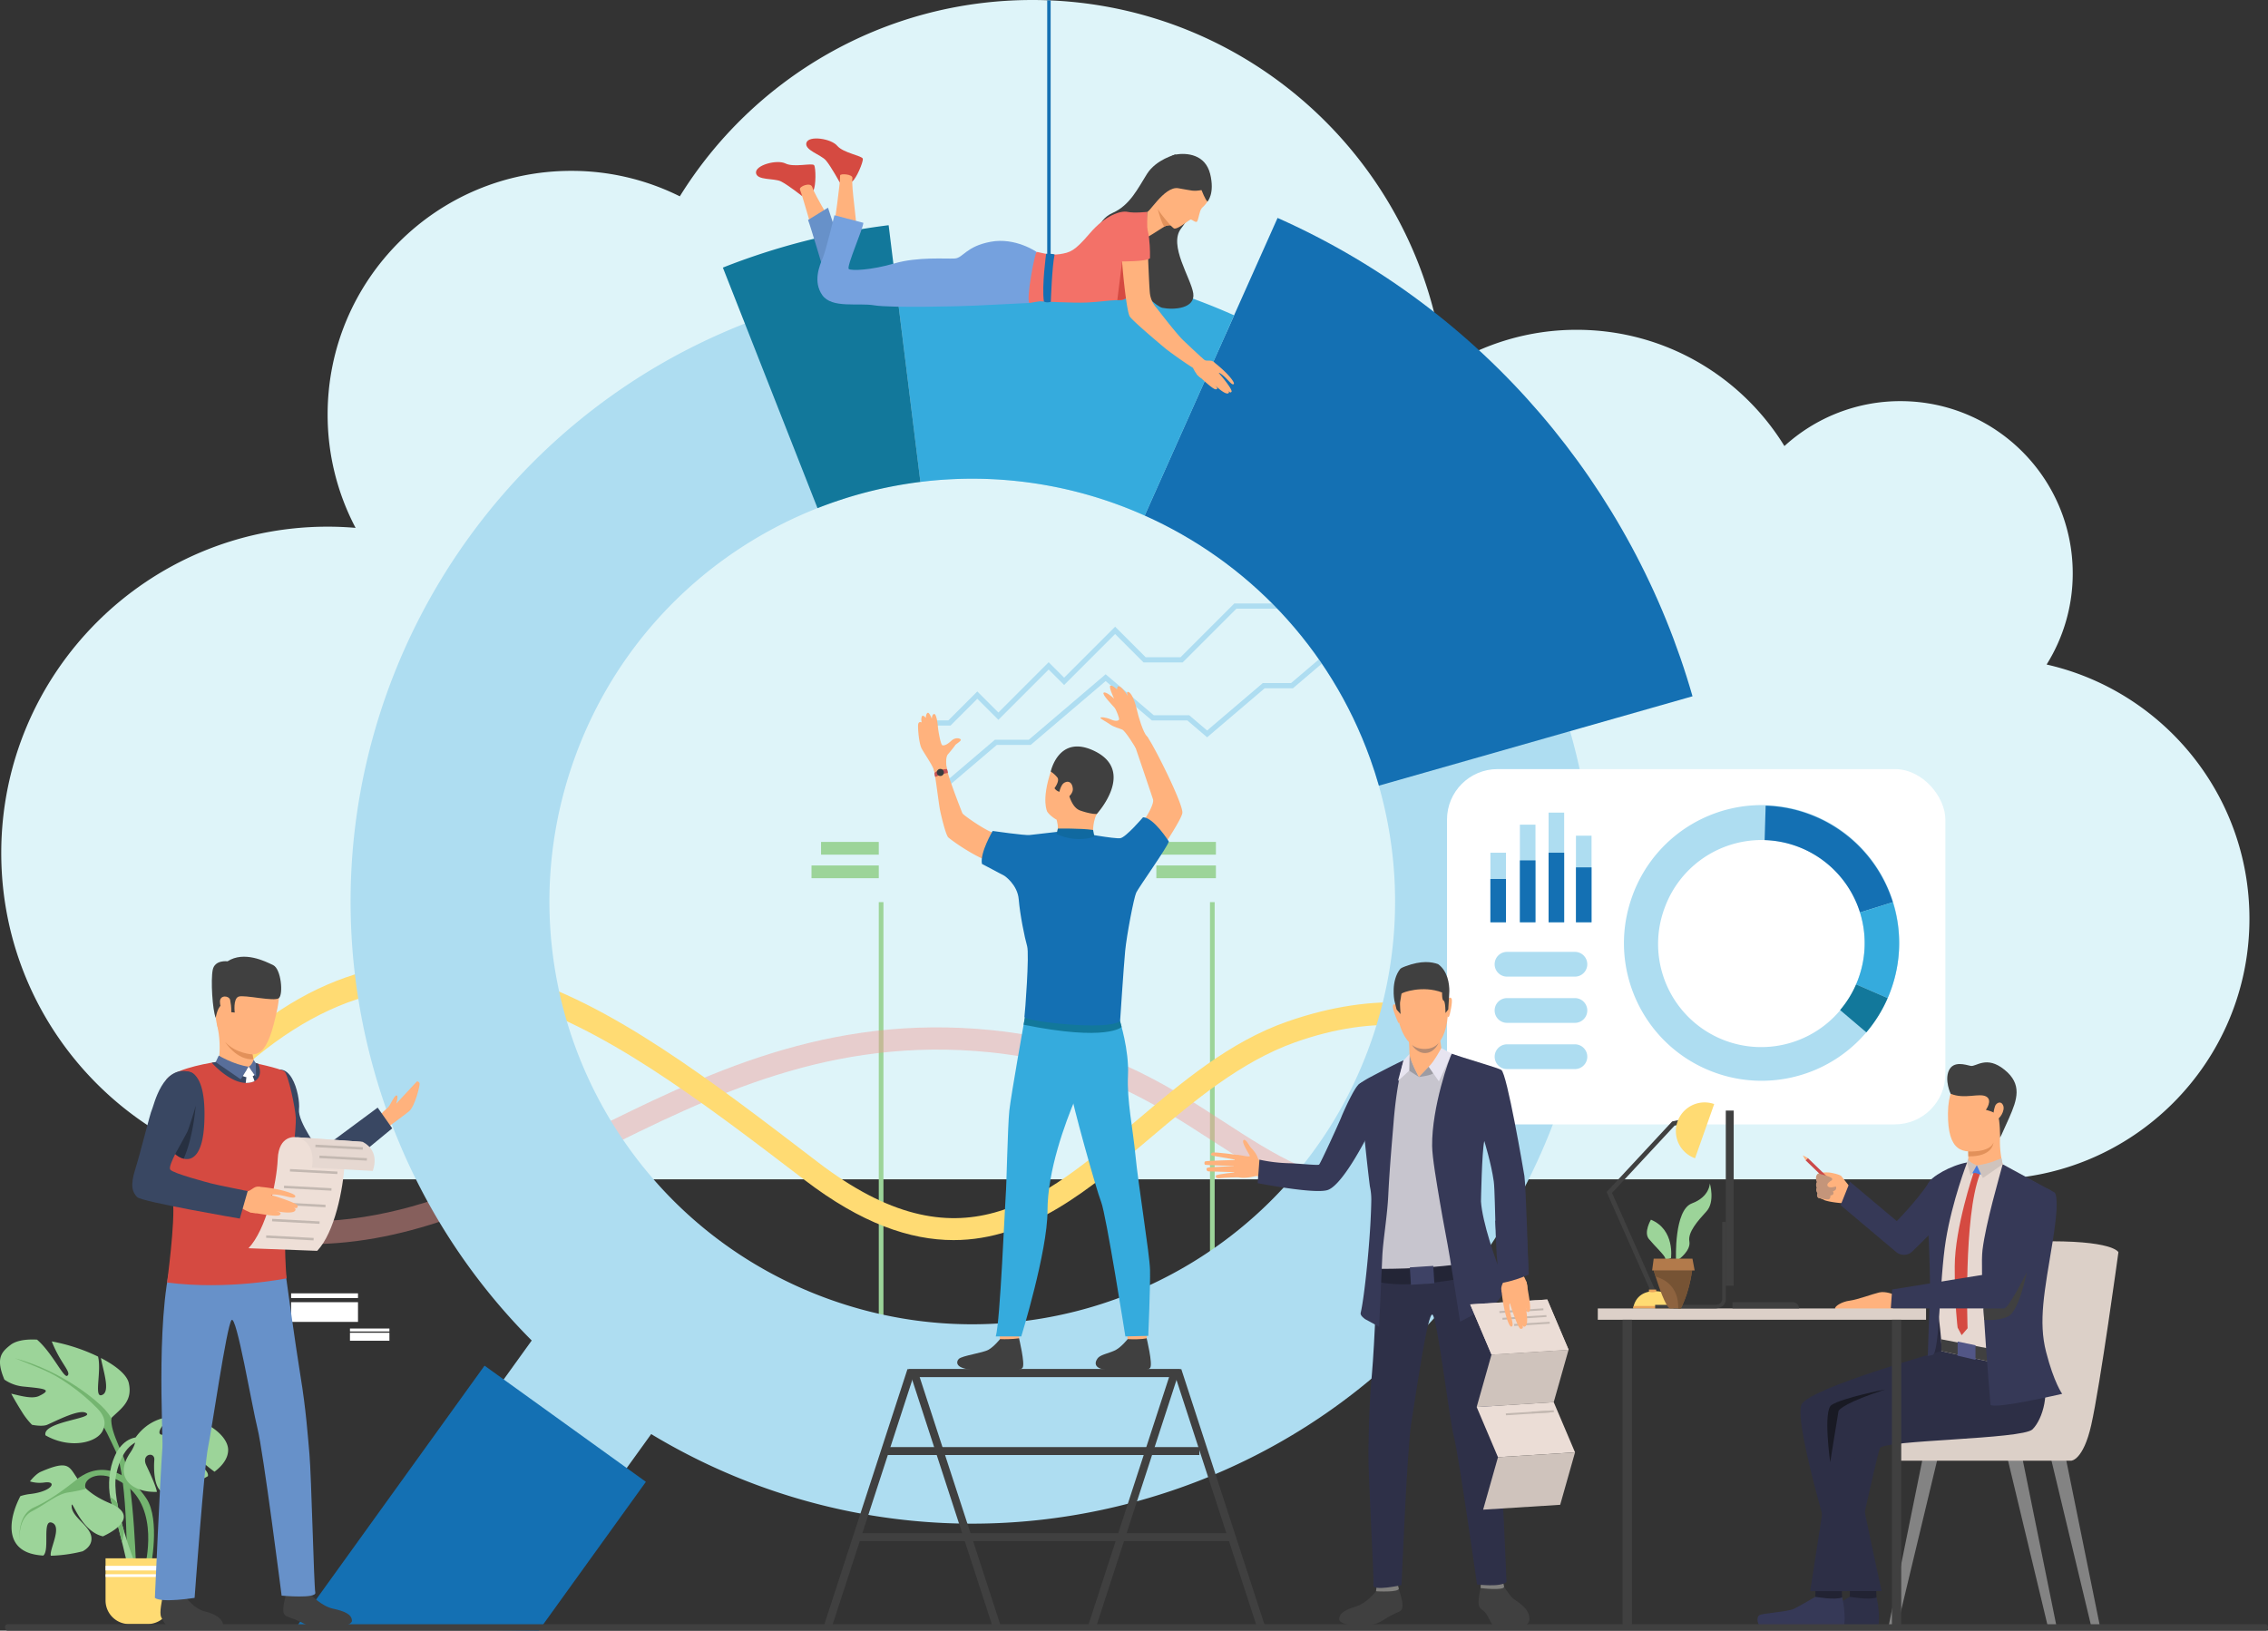<svg xmlns="http://www.w3.org/2000/svg" viewBox="0 0 3299.52 2372.53">
  <rect x="0" y="0" width="3299.52" height="2372.53" fill="#333333" stroke="none"/>
  <defs>
    <style>
      .cls-1 {
        fill: #def4f9;
      }

      .cls-2 {
        fill: #9cd499;
      }

      .cls-3 {
        fill: #b6b6b6;
      }

      .cls-4 {
        opacity: 0.43;
      }

      .cls-5 {
        fill: #f39892;
      }

      .cls-6 {
        fill: #ffdb73;
      }

      .cls-7 {
        fill: #aeddf1;
      }

      .cls-8 {
        fill: #1470b3;
      }

      .cls-9 {
        fill: #35abdd;
      }

      .cls-10 {
        fill: #12789b;
      }

      .cls-11 {
        fill: #d54a41;
      }

      .cls-12 {
        fill: #ffb27d;
      }

      .cls-13 {
        fill: #6791c9;
      }

      .cls-14 {
        fill: #404040;
      }

      .cls-15 {
        fill: #75a1de;
      }

      .cls-16 {
        fill: #f37168;
      }

      .cls-17 {
        fill: #e2915a;
      }

      .cls-18 {
        fill: #fff;
      }

      .cls-19 {
        fill: #1069a0;
      }

      .cls-20 {
        fill: #c75454;
      }

      .cls-21 {
        fill: #393d3f;
      }

      .cls-22 {
        fill: #74b570;
      }

      .cls-23 {
        fill: #394762;
      }

      .cls-24 {
        fill: #486b89;
      }

      .cls-25 {
        fill: #eedfd7;
      }

      .cls-26 {
        fill: #586e9a;
      }

      .cls-27 {
        fill: #e6d8d1;
      }

      .cls-28 {
        fill: #c3b8b1;
      }

      .cls-29 {
        fill: #273041;
      }

      .cls-30 {
        fill: #807f7d;
      }

      .cls-31 {
        fill: #2e3048;
      }

      .cls-32 {
        fill: #c7c5ce;
      }

      .cls-33 {
        fill: #232536;
      }

      .cls-34 {
        fill: #363957;
      }

      .cls-35 {
        fill: #b68b72;
      }

      .cls-36 {
        fill: #9d9ca3;
      }

      .cls-37 {
        fill: #e7e4f0;
      }

      .cls-38 {
        fill: #3e4265;
      }

      .cls-39 {
        fill: #ebddd6;
      }

      .cls-40 {
        fill: #cfc3bc;
      }

      .cls-41 {
        fill: #e9a55b;
      }

      .cls-42 {
        fill: #e8a35b;
      }

      .cls-43 {
        fill: #838383;
      }

      .cls-44 {
        fill: #dcd0c8;
      }

      .cls-45 {
        fill: #222333;
      }

      .cls-46 {
        fill: #292a3f;
      }

      .cls-47 {
        fill: #2d2f46;
      }

      .cls-48 {
        fill: #525686;
      }

      .cls-49 {
        fill: #cfc3bd;
      }

      .cls-50 {
        fill: #477ee1;
      }

      .cls-51 {
        fill: #cb4949;
      }

      .cls-52 {
        fill: #c4957a;
      }

      .cls-53 {
        fill: #191a24;
      }

      .cls-54 {
        fill: #8e633f;
      }

      .cls-55 {
        fill: #765334;
      }

      .cls-56 {
        fill: #b27a4b;
      }
    </style>
  </defs>
  <g id="Layer_2" data-name="Layer 2">
    <g id="Layer_3" data-name="Layer 3">
      <path class="cls-1" d="M2977.44,966.84a249.37,249.37,0,0,0,38-132.58c0-138.41-112.21-250.62-250.64-250.62A249.7,249.7,0,0,0,2596,649c-62.35-101.47-174.37-169.15-302.19-169.15a352.82,352.82,0,0,0-192.65,56.9C2068.17,234.88,1812.44,0,1501.81,0,1285.23,0,1095.34,114.2,989,285.66a352.83,352.83,0,0,0-157.93-37.07c-195.76,0-354.44,158.68-354.44,354.44a352.87,352.87,0,0,0,40.69,165c-13.41-1.14-27-1.75-40.69-1.75-262.22,0-474.8,212.57-474.8,474.79s212.58,474.8,474.8,474.8h2416.7c209.42,0,379.19-169.78,379.19-379.2C3272.53,1156.15,3146.39,1005.1,2977.44,966.84Z"/>
      <g>
        <g>
          <rect class="cls-2" x="1760.33" y="1312.55" width="6.78" height="711.02"/>
          <rect class="cls-2" x="1278.46" y="1312.55" width="6.78" height="711.02"/>
          <rect class="cls-2" x="2130.17" y="1224.93" width="115.42" height="18.53" transform="translate(4375.76 2468.4) rotate(180)"/>
          <rect class="cls-2" x="2081.87" y="1259.19" width="163.72" height="18.54" transform="translate(4327.46 2536.92) rotate(180)"/>
          <rect class="cls-2" x="1633.41" y="1224.93" width="135.51" height="18.53" transform="translate(3402.33 2468.4) rotate(180)"/>
          <rect class="cls-2" x="1682.27" y="1259.19" width="86.64" height="18.54" transform="translate(3451.19 2536.92) rotate(180)"/>
          <rect class="cls-2" x="1194.5" y="1224.93" width="83.97" height="18.53" transform="translate(2472.96 2468.4) rotate(180)"/>
          <rect class="cls-2" x="1180.6" y="1259.19" width="97.87" height="18.54" transform="translate(2459.06 2536.92) rotate(180)"/>
          <rect class="cls-2" x="674.29" y="1224.93" width="122.31" height="18.53" transform="translate(1470.88 2468.4) rotate(180)"/>
          <rect class="cls-2" x="698.73" y="1259.19" width="97.87" height="18.54" transform="translate(1495.32 2536.92) rotate(180)"/>
          <rect class="cls-3" x="1687.06" y="2065.7" width="76.67" height="24.71" transform="translate(3450.78 4156.1) rotate(180)"/>
          <rect class="cls-3" x="1201.8" y="2065.7" width="76.67" height="24.71" transform="translate(2480.26 4156.1) rotate(180)"/>
          <rect class="cls-3" x="719.93" y="2065.7" width="76.66" height="24.71" transform="translate(1516.53 4156.1) rotate(180)"/>
          <g class="cls-4">
            <path class="cls-5" d="M449.89,1810.17c150.3,0,281-65,417.16-132.7,168.15-83.62,342-170.08,573.69-146.41,147.93,15.12,240.79,75.37,322.71,128.52,74.18,48.13,144.3,90.45,239.29,94.06,153.49,5.85,206.74-59.62,207.64-63.62v-42h0c-.2.73-33.71,74.2-207.48,73.34-85.58-.44-148.74-41.41-221.87-88.86-85-55.14-181.32-117.65-337-133.56-241-24.62-419.09,64-591.35,149.62-180.26,89.63-352.27,173.7-569.77,100.77v34.54C344.9,1804.64,394.49,1810.17,449.89,1810.17Z"/>
          </g>
          <path class="cls-6" d="M1387.26,1804.27c110.94,0,198.93-74.61,285.07-147.65,65.32-55.37,133.09-112,211.31-139.93,238.73-85.23,360.85,70.41,362,71.78v-47.34c-1.29-1.63-23.08-29.91-86.1-56.92-57.39-24.59-153.67-44.21-286.46,2-84.14,29.26-154,88.5-221.58,145.79-137.08,116.22-255.46,216.59-461,59.37-155.72-119.07-302.5-232.53-446.93-274-141.26-40.54-288.53-10.86-426.38,127l1,43c292.82-294.12,542.16-107.78,852.67,129.66C1253,1779.9,1323.9,1804.26,1387.26,1804.27Z"/>
        </g>
        <polygon class="cls-7" points="1371.09 1151.2 1366.2 1145.45 1447.37 1076.3 1496.67 1076.3 1608.52 981.01 1678.48 1040.61 1730.06 1040.61 1756.14 1062.82 1837.15 993.81 1878.27 993.81 2048.74 848.58 2053.63 854.32 1881.04 1001.35 1839.93 1001.35 1756.14 1072.73 1727.29 1048.15 1675.7 1048.15 1608.52 990.92 1499.44 1083.85 1450.15 1083.85 1371.09 1151.2"/>
        <polygon class="cls-7" points="1382.82 1055.68 1354.76 1055.68 1354.76 1048.13 1379.69 1048.13 1421.82 1006.01 1452.45 1036.64 1525.61 963.47 1548.12 985.98 1622.3 911.79 1666.76 956.25 1717.44 956.25 1795.67 878.02 1863.14 878.02 1913.01 828.14 1974.06 828.14 2034.64 767.57 2039.98 772.9 1977.19 835.68 1916.14 835.68 1866.26 885.56 1798.79 885.56 1720.57 963.79 1663.63 963.79 1622.3 922.46 1548.12 996.64 1525.61 974.14 1452.45 1047.31 1421.82 1016.68 1382.82 1055.68"/>
        <path class="cls-7" d="M541.34,1547.22c42.53,158.07,124.4,295,232.22,403.14l-43.21,60,179,128.91,38-52.75c203.48,122.77,454.73,165.67,702.37,99,482.25-129.78,768-625.94,638.16-1108.34C2210.55,789.79,2003,572,1745.72,470.82c-.14-.05-.27-.12-.41-.16a900.81,900.81,0,0,0-219.43-56.08l-.16,0-.3,0A906.52,906.52,0,0,0,1046,486.5h0C797.17,597.16,617.1,812.22,545,1063.84c-.05.16-.09.32-.14.48C501.1,1216.8,497.1,1382.84,541.34,1547.22ZM823,1143.08q5.61-19.53,12.55-38.93C894.4,939.85,1016,816.07,1163.69,750.1a612.9,612.9,0,0,1,458.25-17.39q8.93,3.19,17.67,6.64c308.15,121,466.22,466,353.77,779.77-114.58,319.73-466.68,486-786.41,371.43C900.17,1780.6,734.66,1452,823,1143.08Z"/>
        <path class="cls-8" d="M2462.3,1013.05l-178.25,50.79-278,79.24q-5.6-19.53-12.55-38.93C1934.6,939.85,1813,816.07,1665.32,750.1L1783,486.5h0l12.38-27.75,63.26-141.68C2158.55,450.44,2375.51,709.75,2462.3,1013.05Z"/>
        <path class="cls-9" d="M1795.44,458.75l-12.38,27.75L1665.32,750.1A613.77,613.77,0,0,0,1339,701.17l-35.45-286.59-3.71-30.05a937.59,937.59,0,0,1,495.56,74.22Z"/>
        <path class="cls-10" d="M1339,701.17a616.31,616.31,0,0,0-132,31.54q-8.93,3.19-17.67,6.64l-105.7-268.69-32-81.33a986.92,986.92,0,0,1,241-61.64l.18.05,7,56.79,3.71,30.05Z"/>
        <polygon class="cls-8" points="783.7 2372.53 939.65 2155.97 704.91 1986.95 430.63 2367.83 783.7 2372.53"/>
        <g>
          <g>
            <g>
              <path class="cls-11" d="M1221.63,265.38s-12.84-23.58-20.15-32.06-31.58-14.85-28.28-25.69,35.83-6.13,44.78,4.48,36.3,14.37,37.24,18.85-9.49,29-15.35,33S1221.63,265.38,1221.63,265.38Z"/>
              <path class="cls-11" d="M1167,285.35s-20.92-16.59-31-21.48-34.88-1.08-36.16-12.35,30.45-19.85,42.88-13.67,39-1.22,41.66,2.52,2.8,30.37-1,36.38S1167,285.35,1167,285.35Z"/>
              <path class="cls-12" d="M1213.5,328.54s9.14-62.47,8.72-73.3c-.11-3.1,18.8-2,17.92,4-1.93,13,6.8,63.17,5.28,72.36S1212.73,334.33,1213.5,328.54Z"/>
              <path class="cls-12" d="M1184.88,346.49s-17.11-60.65-21.1-70.74c-1.78-4.49,15.67-11.44,18-3.43,3.71,12.56,31.33,55.27,33.59,64.3S1186.47,352.11,1184.88,346.49Z"/>
              <path class="cls-13" d="M1196.77,388.64s-18.38-62-21.21-68.59l29-17.91s13.43,39.59,15.32,49.49S1196.77,388.64,1196.77,388.64Z"/>
              <path class="cls-14" d="M1709.93,224.86s-28,7.08-41.32,28.25-24.82,45.55-49.85,56.62-25.19,39.56-23.24,44,78.83,90.82,95.61,94.16,48.19,1,44.83-21.19-36.28-70-17.81-94.08,23.14-46.3,23.14-46.3Z"/>
              <path class="cls-12" d="M1705.05,328.22a10.67,10.67,0,0,0-2.19-.39,15.86,15.86,0,0,0-6.55.78,15.24,15.24,0,0,0-2.56,1.27c-6.65,3.92-22.39,14.57-24.52,14.82-2.46.29-.39-36.43-.39-36.43s8.39-14.83,9.44-24.59S1705.05,328.22,1705.05,328.22Z"/>
              <path class="cls-15" d="M1508.12,366.6s-30.76-21.56-66.82-14.85-40,23.58-52.32,24.34-53.74-2.77-87.68,7.13-62.58,11-66.47,8.13S1256,332,1256,324.18l-42.07-11s-12,50.2-16.73,61.51c-5,12.1-14.73,34.89-.94,54.68s52.32,10.88,75.66,14.87,127.77,1.43,146,.45c19.8-1.06,79.54-3.88,79.54-3.88Z"/>
              <path class="cls-12" d="M1760.74,254.82s2,30.39-4.79,39.5a43.31,43.31,0,0,1-5.75,6.7,13.31,13.31,0,0,0-3.85,5.57c-2.08,5.84-3.37,14.07-5,15.82-1.81,1.92-7-3-9-3s-20.41,16-24.84,12.69-31.43-30.67-29.16-49.45,10.56-46.84,41-46.66S1758.41,247.27,1760.74,254.82Z"/>
              <path class="cls-16" d="M1668.86,399.83c-.58,1.25-11.76,19.1-24,29.46-5.08,4.3-10.34,7.31-15.11,7.31q-2.19,0-4.26.06c-14,.37-24.85,2.53-43.83,3.48-19.71,1-67.52-1.77-68.94-1.77s-15.2,2.48-15.2,2.48c-5-6,8.13-73.9,10.61-74.25s18.38,5.66,33.58,3.18,21.22-3.89,43.84-30.4,45.26-33.23,54.8-31.11,28.52,0,28.52,0S1669.69,398.07,1668.86,399.83Z"/>
              <path class="cls-14" d="M1748,276.58s5.67,14.68,8.67,16.7c0,0,10.93-11.56,3.91-40.09S1727,222,1709.93,224.86c-21.29,3.61-42.72,75.63-41.61,82.65s25-37.22,45.85-33.66S1735.24,278.57,1748,276.58Z"/>
              <path class="cls-17" d="M1702.86,327.83a16.21,16.21,0,0,0-6.53.9,13.35,13.35,0,0,0-2.58,1.15c-4.89-7.62-9.42-25.7-9.57-26.31C1687.45,310.53,1702.86,327.83,1702.86,327.83Z"/>
              <path class="cls-11" d="M1644.85,429.29c-5.08,4.3-10.34,7.31-15.11,7.31q-2.19,0-4.26.06l6.94-56.27Z"/>
              <path class="cls-12" d="M1754.86,526.19l-13.57,12.34c-11.71-6.27-41-27.38-46.69-32.19-5.92-5-45.4-38.06-50.82-45.59s-12.39-85.29-11.69-88.86,34.32-5.32,38.14,2.91c0,0,1.75,44.36,2.66,51.78a38.35,38.35,0,0,0,8.79,20.38c7,8.65,22,28.72,36.58,45C1721.73,495.78,1750.38,522.33,1754.86,526.19Z"/>
              <path class="cls-16" d="M1673,375.79s2.12-59.06-17.09-58.33c-24.29.92-27.93,30.64-24.63,62.93C1631.27,380.39,1667.57,380.74,1673,375.79Z"/>
              <path class="cls-12" d="M1748.32,520.41a10.1,10.1,0,0,0,4.43,3.73c4.52,1.52,11.2-1.42,14.5,4.51s-12.62,20.71-16.9,21.61-11.13-5.76-16.49-18.89S1748.32,520.41,1748.32,520.41Z"/>
              <path class="cls-12" d="M1765.85,526.8a205.07,205.07,0,0,1,16.34,14.12c7.21,7,14.53,16.11,12.69,17.84-2.53,2.35-7.45-5.5-15.05-12-7-5.94-6.6-3.64-6.6-3.64s-.08-.66,6.31,7.23c6.86,8.48,14,18.55,11.84,20-1.33.91-1.39,1.15-4.39-1.54,1.39,1.9,1.07,2.53.33,3.15-3.83,3.21-15.86-7.77-20.64-12.14,3.65,3.38,6,6.22,2.27,6.66-4.24.5-20.56-15.76-27-21C1735,539.72,1765.85,526.8,1765.85,526.8Z"/>
            </g>
            <path class="cls-8" d="M1521.94,369.3s-6.49,46.49-3.29,69.35c0,0,3.38,2.52,10.11.48,0,0,1.68-50.74,5.45-68.75C1534.21,370.38,1532.14,368.81,1521.94,369.3Z"/>
          </g>
          <path class="cls-8" d="M1528.5.59l-5-.21V404.46h5Z"/>
        </g>
        <g>
          <rect class="cls-18" x="423.52" y="1881.76" width="97.3" height="6.82"/>
          <rect class="cls-18" x="423.52" y="1894.61" width="97.3" height="28.68"/>
          <rect class="cls-18" x="509.13" y="1932.93" width="57.4" height="4.28"/>
          <rect class="cls-18" x="509.13" y="1939.09" width="57.4" height="11.61"/>
          <rect class="cls-18" x="403.26" y="1845" width="4.28" height="80.35"/>
        </g>
        <g>
          <polygon class="cls-14" points="1710.21 2003.52 1337.94 2003.52 1455.27 2363.84 1444.29 2367.41 1322.05 1991.99 1718.58 1991.99 1839.67 2363.84 1828.69 2367.41 1710.21 2003.52"/>
          <polygon class="cls-14" points="1583.51 2363.84 1700.83 2003.52 1328.57 2003.52 1210.08 2367.41 1199.11 2363.84 1320.19 1991.99 1716.73 1991.99 1594.48 2367.41 1583.51 2363.84"/>
          <rect class="cls-14" x="1289.2" y="2105.44" width="455.64" height="11.54"/>
          <rect class="cls-14" x="1246.64" y="2230.73" width="545.14" height="11.54"/>
        </g>
        <g>
          <path class="cls-12" d="M1523.66,1181.19s-9.28-16.24,5.44-59.76c14.24-42.1,63.51-38.28,79.17-11.31s10.36,43.71-12.69,74.16S1533.23,1195.11,1523.66,1181.19Z"/>
          <path class="cls-12" d="M1638.11,1930s2.44,17.88,2.74,20.56S1668,1949,1668,1949l2.17-21.28S1641.46,1927.49,1638.11,1930Z"/>
          <path class="cls-14" d="M1640.57,1948.3s-8.5,10.77-16.72,15.47-21.13,6.55-26,11.41c-3.51,3.5-12.78,18.61,21.35,18.3s50.59,2.14,54.25-3.66-5.29-42.73-5.29-42.73S1659.81,1949.45,1640.57,1948.3Z"/>
          <path class="cls-12" d="M1452.42,1930s2.44,17.88,2.74,20.56,27.13-1.58,27.13-1.58l2.17-21.28S1455.77,1927.49,1452.42,1930Z"/>
          <path class="cls-14" d="M1454.88,1948.3s-8.5,10.77-16.72,15.47-38.46,8.54-43.32,13.41c-3.5,3.5-9.34,17.62,38.69,16.3,34.12-.93,50.59,2.14,54.24-3.66s-5.29-42.73-5.29-42.73S1471.88,1949,1454.88,1948.3Z"/>
          <path class="cls-9" d="M1629.08,1484.94s13.75,42.73,11.94,79.55,7.11,77.12,10.75,115.58c4.07,42.89,20.71,144.41,21.31,167.35s-2.58,96.18-2.58,96.18l-33.3.81s-28-177.48-35.22-195.59-43.17-147.22-44.37-161.71S1629.08,1484.94,1629.08,1484.94Z"/>
          <path class="cls-9" d="M1491,1480.49s-20.22,113-22.63,135.52-4,109.06-5.24,123.15-8.05,184.32-14.49,205.25h37.14s38.12-123.76,38.12-182.31,25.25-127.3,41.55-165.93,53.61-39.55,63.63-111.23C1629.08,1484.94,1504.56,1457.76,1491,1480.49Z"/>
          <path class="cls-12" d="M1537.13,1192.68s4.19,12.19,0,20.89,53.52,3.48,53.52,3.48-2.61-18,4.93-32.77S1537.13,1192.68,1537.13,1192.68Z"/>
          <path class="cls-10" d="M1631.75,1494.25s-20.75,21.32-142.61-3.32l1.86-10.44,138.53,5.21Z"/>
          <path class="cls-12" d="M1528.4,1216.4s-21.31,2.17-27.4,3.33-47.08-7.33-55.49-8.2-44.27-25.44-45.43-28.34-21.82-55.2-23-66.51-20.12-5.47-18.49,2.33c3,14.57,7,50,9.09,60.22,2.31,11.07,8.5,36.16,12,39.24s35.77,27.65,67.38,38.09a269,269,0,0,1,55.4,25.8h155.78s60.59-86.6,61.89-99.65-42.32-99.78-51-110.66-21.28,3.55-21.28,3.55,26.07,76.49,29.55,87.36-30.32,58.65-39.6,58.8-33.11-2.9-43.7-3.33-21.74-5.08-21.74-5.08Z"/>
          <path class="cls-8" d="M1461.27,1274.25s19.07,12.67,20.81,34.42,8.7,56.11,12.18,67.86-3,97-3.92,103.09,120.54,20.56,139.19,6.08c0,0,5.22-79.59,7.39-102.21s12.62-77.42,16.1-84.82,45.67-66.58,47.41-74.38c0,0-21.83-34.8-37.49-35.23,0,0-24.87,29.14-33,30.45s-57.82-7.81-57.82-7.88-5.43,7.38-34.27-1.32c0,0-34.34,3.88-39.93,4.59-6.76.87-53.79-5.9-53.79-5.9s-18.87,31.86-15.56,47.94Z"/>
          <path class="cls-12" d="M1378.19,1123.48s-4.25-20.16.88-26c2.91-3.29,9.93-12,10.57-13.3s8.17-5.61,8.17-7.69-7.37-4.64-13.78,1.28-10.41,7.22-13,6.57-6.25-22-6.57-27.24-2.36-19.23-5.66-18.26-3.15,7-3.15,7-3.85-10.58-6.41-8.5-2.24,7.22-2.24,7.22-4.81-5.93-6.09-1.61a15,15,0,0,0,0,8.17s-5-2.72-5.29,4,1.44,26.44,5,33.49,16.72,25.49,18.29,32.69S1378.19,1123.48,1378.19,1123.48Z"/>
          <path class="cls-12" d="M1652.08,1088.07s-14.5-24.36-19.43-26.53-11.88-3.41-18-7.76-14.13-8-13.7-9.42,7.62-.87,15.3,2.46,11.06,1.73,11.78,0-4.1-14-6.42-16.93-18.84-19.53-16.09-22,13.48,6.67,15.23,8.56c0,0-8.56-18-5.23-18.85s9.57,5.51,9.57,5.51-.72-15.37,15.81,9.56c0,0-3.48-8.26,1.59-5.51s10,18.28,11.6,26.1,8.83,32.78,15,38.79S1652.08,1088.07,1652.08,1088.07Z"/>
          <path class="cls-14" d="M1595.58,1184.28s-7.63.68-23.87-4.93-17.45-34-21-30.64c-7.16,6.86-13.93,2.12-16.64-1.93,0,0,7.93-10.44,4.26-15.47a39,39,0,0,0-9.66-8.7s11.43-55,63.4-30C1653,1122,1595.58,1184.28,1595.58,1184.28Z"/>
          <path class="cls-19" d="M1537.13,1213.57l1.84-8s33.17-.67,51.27,2l1.91,9.52S1569,1227.59,1537.13,1213.57Z"/>
          <path class="cls-12" d="M1545.32,1141.75c3-5,14.15-8.39,15.46,5.8,1,11-19.91,23-20.1,12.76S1543.31,1145.08,1545.32,1141.75Z"/>
          <path class="cls-20" d="M1377.4,1118.9s-12,.3-17.77,5.54a11.94,11.94,0,0,0,1,6s10.37-4.84,18.33-5.75C1378.93,1124.65,1378.8,1120.3,1377.4,1118.9Z"/>
          <path class="cls-21" d="M1363.29,1121.88a5.15,5.15,0,1,0,6.75-2.73A5.16,5.16,0,0,0,1363.29,1121.88Z"/>
        </g>
        <g>
          <path class="cls-22" d="M175,2038.81c-22.46,20.51-12.7,41,3.9,79.1s19.53,178.68,19.53,178.68l-13.67-2s1.95-144.51-16.6-183.57-26.36-58.59-43-45.89S175,2038.81,175,2038.81Z"/>
          <path class="cls-2" d="M187.37,2012.27c-2.73-12.16-18.92-25.3-40.58-36.46,3.22,17.93,13.54,47.23,2.86,53.24-14.41,8.11-1.41-32.81-7-55.3a267.31,267.31,0,0,0-67.33-22.08l.09.24c12.69,32.22,29.29,44.92,22.46,49.8-5.14,3.67-21.89-33.55-44-52.63-16.6-.88-30.65,1.37-38.95,8-12.85,10.16-21.47,19.18-8.55,50.14a58,58,0,0,0,28,10.16c29.29,2.93,43,3.91,22.46,13.67-10,4.79-26.87-.27-40.52-3.34,4.43,8.15,9.87,17.39,16.48,27.9A104.07,104.07,0,0,0,46.57,2073c9.45,1.81,17.68,1.83,22,0,13.66-5.86,48.82-24.41,57.6-16.6,8.61,7.65-65.1,12.49-60,31.92,35.72,20.58,76.6,10.79,83.83-8.11C159.75,2054.82,195.58,2048.84,187.37,2012.27Z"/>
          <path class="cls-22" d="M113.52,2151.1c39.06-29.29,79.09-1.95,99.6,29.3S219,2282,219,2282s-7.82,0-7.82-2.93,21.49-83-29.29-119.13c-31.76-22.6-54.68-11.72-57.61-1S137,2189.18,137,2189.18Z"/>
          <path class="cls-2" d="M203.35,2090.89c-39,0-51.75,60.54-41,95.69s25.39,100.57,25.39,100.57l9.76-9.76s-37.1-91.79-28.31-132.8,30.27-47.84,34.17-47.84S203.35,2090.89,203.35,2090.89Z"/>
          <path class="cls-22" d="M170.59,2186.85a28.28,28.28,0,0,0-10.28-8.64,79.39,79.39,0,0,0,2,8.37c4.9,16,10.6,38.31,15.36,57.85.43-2.51,1.1-6.36,2.13-12.31.24-1.4.43-2.93.57-4.54A378.75,378.75,0,0,1,170.59,2186.85Z"/>
          <path class="cls-2" d="M159.92,2187.15C85.71,2155.9,124.8,2113,59.38,2141.34c-4.6,2-10.22,7-15.84,14A48.69,48.69,0,0,0,64.27,2157c19.52-2.93,12.69,12.7-19.53,16.6a72.22,72.22,0,0,0-15.1,3.19c-15.35,29.48-22.27,68.28,10.21,81.76,6.41,2.66,14.32,4.18,23.12,4.75,10-8-2.44-54.07,13-47.71,14.84,6.11-4.65,39.52-2,47.94a214.3,214.3,0,0,0,46.36-6.5c6.13-3.43,10.81-8,12.26-14.1,4.88-20.51-27.34-33.2-28.32-50.78-.9-16.15,11.81,35.55,45.48,43.16C180.22,2221.05,194.6,2201.75,159.92,2187.15Z"/>
          <path class="cls-2" d="M212.79,2131.9c-7.81-16.6,12.69-20.5,11.72-7.81-.87,11.25-1,38.59,10.57,46,19.9-2.15,47-10.17,67.43-22.39a8.27,8.27,0,0,0-.86-5.09c-8.79-17.57-65.42-32.22-47.85-38.08,14-4.67,38.53,22.88,58.29,36.75,11.87-9,19.83-19.75,19.83-31.73,0-16.22-19.71-34.58-45.2-43.36-11.48,1.15-22.13,7.43-38.78,16.86-24.59,13.93-18.9-8.59,4.35-22-20.07,1-40.08,9.62-54.84,30.1,0,0,1.4,8.76-7.87,22.3-25.28,37,3.9,58.53,38.77,57.13C226.38,2160.9,218.19,2143.37,212.79,2131.9Z"/>
          <path class="cls-22" d="M115.87,2149.45c-19.09,14.75-40.31,32-66.35,43.72s-20.83,49.91-20.83,49.91-3.9-33,17.8-44.27,36-24.73,52.51-27.34a238.9,238.9,0,0,0,25.6-5.2s-5.2-10.42-2.17-14.33S115.87,2149.45,115.87,2149.45Z"/>
          <path class="cls-22" d="M21.75,1976.18c69.87,18.66,121.08,63.36,130.63,74.21s9.55,13.89,9.55,13.89l-7.38,13.89-3.47-1.74s5.64-11.72-9.12-26.91c-25.44-26.19-56.41-46.87-77.68-56S21.75,1976.18,21.75,1976.18Z"/>
          <path class="cls-6" d="M153.55,2267.23H249a0,0,0,0,1,0,0v61.33a34.37,34.37,0,0,1-34.37,34.37H187.92a34.37,34.37,0,0,1-34.37-34.37v-61.33A0,0,0,0,1,153.55,2267.23Z"/>
          <rect class="cls-18" x="153.55" y="2278.2" width="95.44" height="6.72" transform="translate(402.54 4563.11) rotate(-180)"/>
          <rect class="cls-18" x="153.55" y="2290.45" width="95.44" height="3.95" transform="translate(402.54 4584.84) rotate(-180)"/>
        </g>
        <g>
          <path class="cls-12" d="M606.45,1573.47l-30,32.29c1.24-4.35,3-11.67.68-12-3.28-.54-8.5,12.54-11.89,16.53-3.11,3.65-8.39,7.3-8.72,8.37l-7.2,7,15.7,13.81s24.78-18.19,30.13-22.63c8.67-7.22,16.26-38.93,15.27-40.79C608.6,1572.64,606.45,1573.47,606.45,1573.47Z"/>
          <path class="cls-23" d="M549.43,1611.51l21.19,30.18L464.8,1728.94c-11.72,14.1-43.32-33.51-49.95-46.75-17-34-59.8-76.22-28-113.06,34.44-40,50.52,24.23,48.11,44.91-2.1,17.93,29.69,60.28,29.69,60.28Z"/>
          <path class="cls-14" d="M451.93,2320.11s16,16.84,32.3,20.36,27.65,8,27.78,17.68-46.83,16-65.45,6.29c-27.79-14.53-30.62-10.15-33.7-17.42s3.7-26.68,3.5-29C416.11,2315.17,451.93,2320.11,451.93,2320.11Z"/>
          <path class="cls-24" d="M450.13,2312.06s2.11,7.89,1.8,8.05-36.67,4.25-35.57-2.08c.89-5.13,2.17-10.71,2.17-10.71Z"/>
          <path class="cls-14" d="M270.87,2324.5s11.79,16.4,27.56,20.18c15.55,3.73,25.63,10.82,26.39,20.21s-16.74,4.41-63,5.19c-20.39.35-23.72-10.21-27.2-17.1s1.82-26.17,1.47-28.41C235.7,2321.81,270.87,2324.5,270.87,2324.5Z"/>
          <path class="cls-24" d="M270.39,2316.4s.77,7.92.48,8.1-34.94,6.32-34.74.07a48.49,48.49,0,0,1,2.2-11.13Z"/>
          <path class="cls-13" d="M413.46,1838.51s16.83,122.29,23.71,163.63c8,48.34,10.77,88.28,13,113.3,2.82,31.46,6.56,192.5,8.53,201.7s-49,4.42-49,4.42S383,2111.62,374.56,2078.11c-7.83-31.2-30.6-166-37.73-157.47s-29,161.21-34.27,185.82-19.45,218.34-19.45,218.34-48.12,7.72-57.81,0c0,0,7.59-172.75,11-218.89,1.28-17.58-11.12-210.51,18.61-288.3C270.59,1776.49,413.46,1838.51,413.46,1838.51Z"/>
          <path class="cls-11" d="M364.07,1545.22s44.54,9.22,49.83,13.9c5.74,5,15.86,53.77,16.46,67.37s-5.37,70.36-11.11,91.5-5.81,112.62-2.19,141.91c0,0-85.8,17.56-174,6.08,0,0,12-89,8.5-117.94-4.52-37.11-15.41-122.62-15.41-122.62s-.07-48.15,6.76-55.84c14.62-16.51,70.87-24.36,70.87-24.36Z"/>
          <path class="cls-23" d="M297.17,1634.48c-2.08,44.07-16.11,54.77-29.92,51.34a30.16,30.16,0,0,1-12.33-6.78c-5.88-5.11-10.48-12.17-12.13-18.88-6-24.55-6.09-92.21,24.88-100.92C267.67,1559.24,301.24,1548.37,297.17,1634.48Z"/>
          <path class="cls-25" d="M430.4,1654.5s-24.86-4.12-26.37,31.92-17.12,103-42.55,129.7l100,3.79c25.43-26.68,37.92-90.59,39.81-126.62,1.75-33.13,26.38-31.92,26.38-31.92Z"/>
          <path class="cls-23" d="M372.06,1571.94a17.08,17.08,0,0,1-1.84,1.07,25.71,25.71,0,0,1-8.74,2.38,30.94,30.94,0,0,1-4,.17c-.81,0-1.62-.08-2.44-.16-23.58-2.3-47-29.28-47-29.28,47.35-7.17,67.64,1.65,67.64,1.65S383.3,1564.36,372.06,1571.94Z"/>
          <path class="cls-12" d="M361.93,1408.76s56-11.24,41.62,58.58-27.93,75-61.2,59.7-29.19-60.16-30.36-82.24S344.13,1409.11,361.93,1408.76Z"/>
          <path class="cls-12" d="M371.07,1554.87s-11,7.29-52.84-11.13a146.55,146.55,0,0,0-2.28-52.08c-6.21-26.23,51.37,32.34,51.37,32.34-.67.47-.8,3.15-.42,6.88.11,1,.25,2.1.43,3.22.29,1.93.7,4,1.21,6.12.13.58.28,1.15.43,1.72C371.31,1550.9,371.07,1547.05,371.07,1554.87Z"/>
          <path class="cls-14" d="M313.85,1480.85s2.81-18.81,10.9-19.31,10.4,11,10.4,11l6.34.65s-2.62-19.93,5.52-23.12,52.1,7.67,58.7,2.14,3.35-42.29-8.22-47.94-42.44-21.07-66.5-5.61c0,0-18.4-2.54-21.49,12.28S309.1,1469.66,313.85,1480.85Z"/>
          <path class="cls-12" d="M334.85,1455c-1.36-6.57-14.69-7.87-14.88,2.17s8.32,26.89,13.16,24.75S336.73,1464,334.85,1455Z"/>
          <path class="cls-26" d="M318.24,1535.82S340.1,1549,361.73,1552l-11.5,18.36-36.45-25.11Z"/>
          <path class="cls-26" d="M369,1542s-2.31,7.55-7.24,10L372.54,1567l-.4-20Z"/>
          <path class="cls-18" d="M361.73,1552l8.56,11.93s-5.41,6.85-17.08,1.66Z"/>
          <path class="cls-18" d="M370.22,1573a25.71,25.71,0,0,1-8.74,2.38,30.94,30.94,0,0,1-4,.17l1.29-11.13h7.91A36.11,36.11,0,0,1,370.22,1573Z"/>
          <path class="cls-17" d="M368.78,1541.24c-24.78,1.31-40.66-24.4-41.13-25.16,15.56,17,39.68,18,39.68,18C367.62,1536,368.28,1539.11,368.78,1541.24Z"/>
          <path class="cls-27" d="M430.4,1654.5s29.77,2.77,23.48,44.3l88.36,4.79s12.19-28.31-14.55-42.22Z"/>
          <rect class="cls-28" x="464.74" y="1683.22" width="69.1" height="3.6" transform="translate(91.23 -24.39) rotate(3.08)"/>
          <rect class="cls-28" x="458.82" y="1667.26" width="69.1" height="3.6" transform="translate(90.37 -24.09) rotate(3.08)"/>
          <g>
            <rect class="cls-28" x="454.55" y="1669.96" width="3.6" height="69.1" transform="translate(-1270.21 2068.63) rotate(-86.92)"/>
            <rect class="cls-28" x="445.9" y="1694.11" width="3.6" height="69.1" transform="translate(-1302.51 2082.9) rotate(-86.92)"/>
            <rect class="cls-28" x="437.25" y="1718.27" width="3.6" height="69.1" transform="translate(-1334.83 2097.09) rotate(-86.92)"/>
            <rect class="cls-28" x="428.6" y="1742.43" width="3.6" height="69.1" transform="translate(-1367.13 2111.31) rotate(-86.92)"/>
            <rect class="cls-28" x="419.95" y="1766.59" width="3.59" height="69.1" transform="translate(-1399.46 2125.42) rotate(-86.92)"/>
          </g>
          <path class="cls-12" d="M353.82,1732.14s3.83,1.81,7.16.9c5.74-1.56,10.64-9.54,18.14-5.44s1.21,31.58-2.6,35.61-15.52,1.67-30.13-8.81S353.82,1732.14,353.82,1732.14Z"/>
          <path class="cls-12" d="M376.4,1726.6a246.8,246.8,0,0,1,26.67,3.71c12.28,2.45,27.17,7.2,26.59,10.29-.87,4.71-12.64-.58-25-2.19-11.35-1.47-9.36.75-9.36.75s-.53-.66,11.53,3.37c13,4.35,26.72,9.55,26.29,12.09-.52,3.16-.86,3.51-5.82,2.71,2.76,1.07,2.85,2,2.51,3.2-1.75,6.22-21.8,2.85-29.76,1.51,6.11,1.07,10.48,2.51,6.94,5.63-4,3.57-32.18-2.5-42.46-3.69C353.35,1762.67,376.4,1726.6,376.4,1726.6Z"/>
          <path class="cls-23" d="M277.54,1560.11c9.1,3,14,15.84,8.43,42.54-6.12,29.51-13,43.87-16.93,50.82s-25.27,42.56-21.37,48.2,55.43,19,58.94,20c7,2,53.74,11.31,53.74,11.31l-11.45,40s-142.35-24.28-149.28-31.21-10.55-16.32-2.88-40.52c7.79-24.6,21.79-82.19,24.27-86.7S236.53,1546.63,277.54,1560.11Z"/>
          <path class="cls-29" d="M284.71,1608.47s-3.2,45.23-17.46,77.35a30.16,30.16,0,0,1-12.33-6.78s16.47-29.72,17.94-33.1S283,1616.34,284.71,1608.47Z"/>
        </g>
        <g>
          <rect class="cls-18" x="2105.11" y="1119" width="725.03" height="516.9" rx="73.47" transform="translate(4935.26 2754.9) rotate(180)"/>
          <g>
            <rect class="cls-7" x="2292.71" y="1215.89" width="22.67" height="126" transform="translate(4608.1 2557.77) rotate(180)"/>
            <rect class="cls-7" x="2252.92" y="1182.29" width="22.67" height="159.59" transform="translate(4528.5 2524.18) rotate(180)"/>
            <rect class="cls-7" x="2211.16" y="1199.87" width="22.67" height="142.02" transform="translate(4444.98 2541.75) rotate(180)"/>
            <rect class="cls-7" x="2168.25" y="1240.67" width="22.67" height="101.22" transform="translate(4359.16 2582.55) rotate(180)"/>
            <rect class="cls-8" x="2292.71" y="1261.98" width="22.67" height="79.91" transform="translate(4608.1 2603.86) rotate(180)"/>
            <rect class="cls-8" x="2252.92" y="1240.67" width="22.67" height="101.22" transform="translate(4528.5 2582.55) rotate(180)"/>
            <rect class="cls-8" x="2211.16" y="1251.82" width="22.67" height="90.07" transform="translate(4444.98 2593.7) rotate(180)"/>
            <rect class="cls-8" x="2168.25" y="1278.89" width="22.67" height="63" transform="translate(4359.16 2620.78) rotate(180)"/>
          </g>
          <path class="cls-7" d="M2192.42,1420.94h98.78a18,18,0,0,0,18-18h0a18,18,0,0,0-18-18h-98.78a18,18,0,0,0-18,18h0A18,18,0,0,0,2192.42,1420.94Z"/>
          <path class="cls-7" d="M2192.43,1488.19h98.77a18,18,0,0,0,18-18h0a18,18,0,0,0-18-18h-98.77a18,18,0,0,0-18,18h0A18,18,0,0,0,2192.43,1488.19Z"/>
          <path class="cls-7" d="M2192.43,1555.44h98.77a18,18,0,0,0,18-18h0a18,18,0,0,0-17.95-18h-98.79a18,18,0,0,0-18,18h0A18,18,0,0,0,2192.43,1555.44Z"/>
          <g>
            <path class="cls-7" d="M2495.33,1560.74a200,200,0,0,0,250.89-108.57c1.77-4.07,3.42-8.25,4.93-12.48a200.12,200.12,0,1,0-376.86-134.78C2337.06,1409,2391.25,1523.52,2495.33,1560.74Zm-73.89-239a150,150,0,1,1,282.55,101q-1.69,4.77-3.7,9.35a150,150,0,0,1-278.85-110.4Z"/>
            <path class="cls-8" d="M2705.94,1327.58l47.82-14.93a200.4,200.4,0,0,0-185.06-140.44l-1.49,50.07a150.25,150.25,0,0,1,138.73,105.3Z"/>
            <path class="cls-9" d="M2700.29,1432.17l45.93,20c1.77-4.07,3.42-8.25,4.93-12.48a199.21,199.21,0,0,0,2.61-127l-47.82,14.93a149.37,149.37,0,0,1-2,95.24Q2702.3,1427.59,2700.29,1432.17Z"/>
            <path class="cls-10" d="M2715.2,1502a198.92,198.92,0,0,0,31-49.81l-45.93-20a149.07,149.07,0,0,1-23.25,37.36Z"/>
          </g>
        </g>
        <g>
          <path class="cls-14" d="M2186.64,2306.13s8.19,13.19,13.31,18.31,24.05,13.65,25.16,29.75c1.2,17.45-30.08,14.55-42.23,14.67s-13.66-9.14-19.39-18.7-10.75-7.57-12.21-15.48,3.29-26.54,3.29-26.54Z"/>
          <path class="cls-30" d="M2154.65,2302.85s-1,7.53-.66,7.7,34.73,4.1,34.15-2.08c-.46-4.9-3.81-10.43-3.81-10.43Z"/>
          <path class="cls-12" d="M1802.33,1680.68s-36.21-5.27-38.78-3.55-2.62,3.74.76,4.39,34.9,6.12,34.9,6.12-43.43,1.15-45.86,2.07c-1.43.53-1.73,4.44.05,5s45,1.92,45,1.92-40.54,1.15-42.32,2.56c-1.55,1.23-.95,4.94,2.07,5.08s40.84,1.26,40.84,1.26-29.34,2.76-30.11,4.91c-.47,1.32-.89,4.67,6.65,3.72s25.65-1.27,25.65-1.27Z"/>
          <path class="cls-14" d="M2001.93,2315.16s-13.88,17.61-28.81,22.05-25.26,9.57-24.78,19.14,44.62,13.12,61.36,2.39c25-16,27.88-11.85,30.3-19.22s-5.11-26.22-5.07-28.51C2035,2308.17,2001.93,2315.16,2001.93,2315.16Z"/>
          <path class="cls-30" d="M2003.11,2307.08s-1.48,7.93-1.18,8.08,34.42,2.05,33-4.15c-1.15-5-2.68-10.48-2.68-10.48Z"/>
          <path class="cls-31" d="M2004.47,1837.7s-4.79,120.37-8.61,161.71c-4.48,48.34-4.53,88-5.06,113-.66,31.33,8.48,184.65,7.22,193.88s40.94,0,40.94,0,8.37-201.61,14.1-235.29c5.34-31.36,24-166.1,31.18-158.09s24.66,154.32,31.12,178.38,33.44,213.92,33.44,213.92,34.35,4.63,42.89-3.58c0,0-6.24-164.69-12.25-210.18-2.3-17.34,7.25-210.08-25.29-285.38C2137,1766.17,2004.47,1837.7,2004.47,1837.7Z"/>
          <path class="cls-32" d="M2216.6,1841.39s-20.36,7.62-29.16,6.57-11.12-108-12.86-130.2c-1.39-18-14.24-64.92-14.24-64.92a.45.45,0,0,1,0,.08.11.11,0,0,0,0,0s0,.06,0,.09c-.75,3.62-10.94,53.79-9.91,77.53,1.06,24.63,10.68,118.51,10.68,118.51l-36.43,5.88-105.17,9.21-22.14-1.21s.09-40.41-.13-59.59c-.16-12.19.83-34.09-1.11-55.23,0,0-1-22.36-3.85-31.84-2.91-42.44-8.12-84.32-8.12-84.32q-4-28.74-6.39-53.84c4.49-2.75,9.89-6,14.23-8.38,13.41-7.45,32.11-17.53,44.11-24,7-3.77,14-6.65,14-6.65s49.1-7.84,53.13-7.84c1.27,0,7.58,1.76,15.88,4.34,17.93,5.54,52.56,16.95,58.18,20.48,8.24,5.14,33.37,138.28,34.71,147.63C2214.38,1720.58,2216.6,1841.39,2216.6,1841.39Z"/>
          <path class="cls-33" d="M1999.45,1846s72.69,1.61,135.62-8.53l1.31,20.77s-94.23,19.72-139,4.78Z"/>
          <path class="cls-34" d="M1991.26,1568.37c-4.81,2.67-11.64,6.89-14.69,9.55,1.63,17,3.61,35.29,6.29,54.8,0,0,4.39,47.79,10,93a90.31,90.31,0,0,1,2.14,19.91c-.13,8.92-.48,18.67-1,28.86,0,.14,0,.27,0,.39-.12,2.42-.26,4.85-.4,7.31,0,0,0,.07,0,.1-3,51-9.71,109.68-14,127.58-.92,3.74,3.25,6.89,6.24,9.31l20.56,11.23s3.43-75.56,4.53-101.21c1.06-24.75,7.21-58.23,8.78-90.58v0c2-41,5.77-81.36,7.67-105.29,4.94-62.3,15-90.68,15-90.68C2034.16,1545.58,1991.26,1568.37,1991.26,1568.37Z"/>
          <path class="cls-32" d="M2046.88,1556.84s-.12,19,15.9,18.42,27.75-16.72,27.75-16.72l-26.11,8.52-17-12.69Z"/>
          <path class="cls-12" d="M1843.4,1693.42s-11.85-2.52-13.84-9.38c-1.7-5.84-7.91-12.38-9.82-14.4-2.54-2.69-7.57-13.8-10.7-10.71s7.45,18.67,9.06,22.35-14.94-1.92-18.6-.53-9.44,29.72,2.28,32.24,25.35-2.7,27.35-1.83a75.37,75.37,0,0,0,8.48,2.17Z"/>
          <path class="cls-12" d="M2059.36,1410.64s-36.29,8.5-26.45,65.54,41.89,49.93,44,49.72,32.62-1.36,29.8-71.68C2106.76,1454.22,2104,1402.28,2059.36,1410.64Z"/>
          <path class="cls-12" d="M2049.54,1510.91s1.49,23.66.84,28.84c-.7,5.58,30.8,19.57,49.33-.21,0,0-5.61-25.59-4.95-34.79S2049.54,1510.91,2049.54,1510.91Z"/>
          <path class="cls-12" d="M2031.92,1462.81s-4.34-4-5.49.46,6.6,22.51,7.55,24.22c0,0,.86,1.64,1.76.64S2031.92,1462.81,2031.92,1462.81Z"/>
          <path class="cls-12" d="M2106.31,1453.71s3.61-4.66,5.49-.46-2.77,23.9-3.43,25.14c0,0-1.14,2.06-2.19,1.23S2106.31,1453.71,2106.31,1453.71Z"/>
          <path class="cls-14" d="M2028.49,1455.26c1.76,7.78,3.32,13.55,3.32,13.55l5.77,6.63s-1.28-15.39-.62-17.87c.25-.94.51-2.58.77-4.37.44-2.94.86-6.26,1.22-7.38.58-1.79,30.76-12.7,59-1.82,0,0-.09,2.39.1,5,.2,3.08.76,6.5,2.2,6.94,2.69.79,2.67,17.94,2.67,17.94l4-5.2s.67-9,1.24-19.33v-.07c.13-2.41.25-4.89.37-7.34,0-10.36-2.24-29-16.36-39.19-9.31-3.31-24-5.69-47.65,3.21,0,0-5.91,2.09-7.37,3.68C2023.08,1427.15,2028.49,1455.26,2028.49,1455.26Z"/>
          <path class="cls-35" d="M2093,1517.18s-5.35,8.5-19,9-20-6.17-20-6.17,7.29,13.06,20.41,12.09S2093,1517.18,2093,1517.18Z"/>
          <path class="cls-36" d="M2050.09,1557.8l14.33,9.26s-13-23.66-13.89-33.4Z"/>
          <polygon class="cls-37" points="2050.53 1533.66 2041.77 1542.91 2033.81 1572.73 2050.09 1557.8 2050.53 1533.66"/>
          <path class="cls-34" d="M1829.7,1721.41s82.11,16.18,101.55,10.08c9-2.82,20.22-16.18,30.71-31.71,3.46-5.12,6.83-10.47,10-15.76v0c12.74-21.12,22.51-41.21,22.51-41.21s38.37-51.17,3.76-70.72c0,0-14.1-.53-21.7,5.85-7,5.89-22.77,41.2-25.28,47.72S1921,1693,1919,1694.43s-29.33-1.67-43.66-2a227.88,227.88,0,0,1-43.08-5.18Z"/>
          <path class="cls-12" d="M2052.84,1542.26a161.42,161.42,0,0,0,11.58,24.8s13.57-13.49,17.8-18.26S2052.84,1542.26,2052.84,1542.26Z"/>
          <path class="cls-36" d="M2078.56,1552l-14.14,15s17.69-2.3,20.82-5.47Z"/>
          <path class="cls-37" d="M2096.86,1524.87s-10.79,20.3-18.3,27.17l14.73,21.3,18.93-40.18Z"/>
          <path class="cls-34" d="M2173.14,1718.86c2.83,20.51,1.29,135.06,10.08,136.12s40.33-8,40.33-8-3.73-123.19-5.83-136c-1.52-9.31-25.32-149.08-33.55-154.23-4.77-3-39.27-12.82-56.23-18.3-3.11-1-13-4.43-15.72-5.29-3.27,4.13-29.34,77.86-28.73,134,.19,17.11,6.45,52.85,11.34,82.06,5.22,31.17,10.35,55.43,14.63,81.5,8.44,51.36,14.66,92.26,14.66,92.26l50-26.14c8.06-4.68,18.51-22.5,14.83-31.07-14-32.56-32.55-88.53-34.41-117.75,0,0,1.24-71.93,4.8-88C2159.34,1660.11,2169.54,1692.79,2173.14,1718.86Z"/>
          <rect class="cls-38" x="2051.75" y="1842.9" width="34.14" height="25.38" transform="translate(4250.14 3577.56) rotate(176.4)"/>
          <g>
            <polygon class="cls-27" points="2169.88 1970.84 2281.99 1963.78 2250.99 1890.77 2138.88 1897.83 2169.88 1970.84"/>
            <polygon class="cls-39" points="2169.88 1970.84 2281.99 1963.78 2250.99 1890.77 2138.88 1897.83 2169.88 1970.84"/>
            <polygon class="cls-40" points="2260.38 2040.09 2148.28 2047.15 2169.88 1970.84 2281.99 1963.78 2260.38 2040.09"/>
            <polygon class="cls-39" points="2179.28 2120.15 2291.39 2113.1 2260.38 2040.09 2148.28 2047.15 2179.28 2120.15"/>
            <polygon class="cls-40" points="2269.78 2189.41 2157.67 2196.47 2179.28 2120.15 2291.39 2113.1 2269.78 2189.41"/>
            <rect class="cls-28" x="2181.29" y="1905.66" width="64.07" height="2.77" transform="translate(4542.07 3671.29) rotate(176.4)"/>
            <rect class="cls-28" x="2185.72" y="1915.45" width="64.07" height="2.77" transform="translate(4551.53 3690.56) rotate(176.4)"/>
            <rect class="cls-28" x="2202.72" y="1924.83" width="51.83" height="2.77" transform="translate(4573.87 3708.61) rotate(176.4)"/>
            <rect class="cls-28" x="2190.65" y="2054.46" width="64.07" height="2.77" transform="translate(4570.13 3967.99) rotate(176.4)"/>
            <rect class="cls-28" x="2227.08" y="2063.24" width="32.03" height="2.77" transform="matrix(-1, 0.06, -0.06, -1, 4611.47, 3984.25)"/>
          </g>
          <path class="cls-12" d="M2189.71,1856s-.48,1.94-1.33,5.21c-1.48,5.63-6.94,12.3-2.85,19.61s30.91.86,34.82-2.91,1.48-15.2-8.93-29.4S2189.71,1856,2189.71,1856Z"/>
          <path class="cls-12" d="M2184.51,1878.16a241,241,0,0,0,3.91,26.07c2.52,12,7.31,26.52,10.34,25.92,4.59-.9-.7-12.37-2.39-24.42-1.56-11.1.62-9.17.62-9.17s-.64-.51,3.43,11.25c4.38,12.65,9.61,26,12.1,25.61,3.08-.54,3.42-.87,2.59-5.72,1.08,2.68,2,2.77,3.15,2.42,6.08-1.78,2.57-21.37,1.18-29.14,1.11,6,2.57,10.23,5.58,6.73,3.46-4-2.77-31.46-4-41.51C2219.59,1855.24,2184.51,1878.16,2184.51,1878.16Z"/>
          <path class="cls-34" d="M2175.41,1776.58l6.23,90.57s18-1.94,42.37-12.71l-6.31-127.88Z"/>
        </g>
        <g>
          <g>
            <path class="cls-14" d="M2337.32,1734.27l63,142,1.7,3.81a17.08,17.08,0,0,0,7-.73l-1.39-3.13-62.44-140.63,91-97.84,13.66-3-1.43-6.56-15.7,3.43Z"/>
            <path class="cls-6" d="M2434.4,1903.73h-58.35a22.64,22.64,0,0,1,.64-3.55c1.75-6.93,8.15-21.59,30.85-21.59s26.4,14.67,26.87,21.59A22.87,22.87,0,0,1,2434.4,1903.73Z"/>
            <path class="cls-6" d="M2493.82,1606.33l-3.94,11.17-23.9,67.69a41.81,41.81,0,1,1,27.84-78.86Z"/>
            <path class="cls-41" d="M2398.89,1876.29v3.11a15.38,15.38,0,0,0,3.16.69,17.08,17.08,0,0,0,7-.73,2.77,2.77,0,0,0,.41-.15v-3l-1.8,0-7.32,0Z"/>
            <path class="cls-42" d="M2434.4,1903.73h-58.35a22.64,22.64,0,0,1,.64-3.55h57.72A22.87,22.87,0,0,1,2434.4,1903.73Z"/>
          </g>
          <path class="cls-12" d="M2690.68,1726.15s-10.16-12.85-11.78-14.76-7.91-3.73-15.3-5.11-17.78.34-18.61,1.37-2.14,1.62-2.47,5.21a15.34,15.34,0,0,0,1.19,6.91s-2.32,4.12-.17,8.08a8,8,0,0,0,1.08,8.08s-1.86,4,.61,6.73c0,0,6.32,1.82,8.51,3.24s15.55,4.22,28.65,4.76C2682.39,1750.66,2694.72,1746.57,2690.68,1726.15Z"/>
          <polygon class="cls-43" points="2983.99 2122.86 3041.91 2364.36 3054.67 2364.36 3005.55 2122.34 2983.99 2122.86"/>
          <polygon class="cls-43" points="2920.8 2122.86 2978.72 2364.36 2991.48 2364.36 2942.36 2122.34 2920.8 2122.86"/>
          <polygon class="cls-43" points="2818.6 2122.86 2760.68 2364.36 2747.92 2364.36 2797.04 2122.34 2818.6 2122.86"/>
          <path class="cls-44" d="M2763.78,2125.21h249.58s17.38-.39,29-51.9c13.1-57.92,39.55-251.41,39.55-251.41s-7-18-116.73-15.7l-196.47,254.9S2762,2101.29,2763.78,2125.21Z"/>
          <path class="cls-12" d="M2756.1,1883.74s-12.71-5.53-22.25-3.3-31.87,10.56-42.91,11.94-21.53,7.8-21.33,11.47,85.18,6.66,85.59-1.69S2756.1,1883.74,2756.1,1883.74Z"/>
          <path class="cls-12" d="M2690.68,1726.15s16.6,10.92,17,14.27c.6,5.53-2.82,22.73-3.23,22.48s-25-12.4-25-12.4Z"/>
          <path class="cls-31" d="M2691,2323.24s-21.38,12.71-31.06,17.45-47.37,6.17-51.08,9.72-2.32,14.8,3.93,15.94,52.05,5.15,67.32,1.55,43.87,2.32,50.19.16,2.16-36.28-.31-43.92S2691,2323.24,2691,2323.24Z"/>
          <path class="cls-45" d="M2691.36,2308.81l-.34,14.43s28.66,5.28,39,.9l-.72-15.86Z"/>
          <path class="cls-34" d="M2641,2323.24s-21.38,12.71-31.07,17.45-47.36,6.17-51.07,9.72-2.32,14.8,3.93,15.94,52.05,5.15,67.32,1.55,43.87,2.32,50.19.16,2.15-36.28-.31-43.92S2641,2323.24,2641,2323.24Z"/>
          <path class="cls-45" d="M2641.28,2308.81l-.33,14.43s28.65,5.28,39,.9l-.72-15.86Z"/>
          <polygon class="cls-46" points="2809.56 1972.78 2842.09 1967.09 2820.4 1912.48 2809.56 1972.78"/>
          <path class="cls-47" d="M2907,1984s-163.49,34.72-189,45.56-40.83,15.31-42.74,20.73S2633.5,2315,2633.5,2315h54.22s42.1-195.83,47.2-207.95,207.31-12.76,222-27.43,27.43-54.85,11.49-90.9S2907,1984,2907,1984Z"/>
          <path class="cls-47" d="M2824.23,1965.74s-187.5,52.75-202.85,76.87c-15.63,24.55,62.51,272.37,62.51,272.37h53.58s-51.66-232.19-45.28-242.4,289-.31,236.33-83.88S2824.23,1965.74,2824.23,1965.74Z"/>
          <path class="cls-34" d="M2843.72,1705.17c-7.06-3.67-30.59,4.37-37.54,15.19-16.16,25.16-46.7,56.25-46.7,56.25l-68.09-57.24-13.64,34.12,80.82,68.12a17.53,17.53,0,0,0,23.51-.83c21.24-20.61,64.93-64,68.3-74.79C2854.84,1731.64,2857.2,1712.18,2843.72,1705.17Z"/>
          <path class="cls-12" d="M2866.76,1559.41s-32.53,5.42-32.85,60.6,20.61,60.38,52.3,52.3c19.09-4.86,37-31.89,30-79.41S2866.76,1559.41,2866.76,1559.41Z"/>
          <path class="cls-27" d="M2862.5,1691.13s-44.84,16.28-51.54,26.49-2.36,102.05,1.47,134.9,14.35,103.65,11.8,113.22l104.29,23S2962,1866.87,2963,1847.41s25.51-110,13.71-117.37-63.15-36-63.15-36Z"/>
          <polygon class="cls-14" points="2928.52 1988.7 2933.62 1969.89 2823.99 1948.54 2824.23 1965.74 2928.52 1988.7"/>
          <polygon class="cls-48" points="2873.98 1957.29 2847.99 1951.86 2847.99 1972.44 2873.98 1978.5 2873.98 1957.29"/>
          <path class="cls-34" d="M2885.64,1903.74c.28,5.38.63,10.84.91,16.35l.07.08c3.7,60.53,9.22,123.85,9.22,123.85,7.62,6.36,104.22-16.07,104.22-16.07s-11.88-16.15-23.35-60.88-2.51-87.59,9.44-160.28,2-72.27,2-72.27L2913.52,1694c-4.88,18.6-24.67,86-29.35,124.7C2882.49,1832.8,2883.54,1866.56,2885.64,1903.74Z"/>
          <path class="cls-34" d="M2861.78,1691.27s-21.74,56.14-31,113.41c-9.4,58.38-8.94,164.1-19.14,166.68s-7,.85-7,.85,1.91-63.86,2.85-85c2.08-47.25-6.74-153.77-2.66-164.53S2838.18,1695.52,2861.78,1691.27Z"/>
          <path class="cls-12" d="M2863.55,1682.45a27.38,27.38,0,0,1-1.05,8.67s5.73,22.36,51,2.86c0,0-8.94-33.34,0-61.3l-51,31.67s.63,5,.91,10.9C2863.55,1677.62,2863.62,1680.14,2863.55,1682.45Z"/>
          <path class="cls-49" d="M2911.68,1685.11s-17.8,8.62-35.77,10.28l8.75,18.62,28.87-20Z"/>
          <path class="cls-49" d="M2875.91,1695.39s-12.53-4.15-12.44-10.28l-1.69,6.16,5.1,19.64Z"/>
          <path class="cls-14" d="M2837.8,1591.33s-9.1-19.52-2.51-33.85,23.82-8.38,31.68-6.68,22.75-15.73,49.12,5.53,18.5,43.59,6.81,70.16-13.12,28.63-13.12,28.63-.08-27-3.27-31.77c-3.73-5.62-17.42-8.55-17.42-8.55s10.42-14.25.21-19.56S2858,1599.76,2837.8,1591.33Z"/>
          <path class="cls-12" d="M2902.48,1609.27c1.39-4.07,8.26-8.69,11.69-1.06s-5.52,21-10.41,21S2899.29,1618.63,2902.48,1609.27Z"/>
          <path class="cls-50" d="M2875.91,1695.39l-6.54,11.25s3,3.47,12.75,2Z"/>
          <path class="cls-11" d="M2870.77,1707.62s-26.77,78.77-27,134.69,4.2,89.3,4.2,89.3l5.89,11,8.62-10.06s-6.09-162.38,17.73-223.73C2880.23,1708.84,2871.76,1704.8,2870.77,1707.62Z"/>
          <path class="cls-34" d="M2979.88,1730c-19.58-8-39.88,19.14-50.72,46.25s-31.58,76.44-31.58,76.44l-144.83,23.46-2,27.54h169s64.38-115.32,68.84-129.68S2994,1735.78,2979.88,1730Z"/>
          <rect class="cls-44" x="2324.48" y="1903.73" width="477.55" height="16.45" transform="translate(5126.52 3823.91) rotate(180)"/>
          <rect class="cls-14" x="2510.7" y="1615.82" width="11.5" height="254.93"/>
          <path class="cls-14" d="M2494,1903.73h-86.06v-5.22H2494c4.49,0,7.72-1.06,9.59-3.17a8.47,8.47,0,0,0,1.92-6l0-.17V1777.84h5.21v111.08a13.59,13.59,0,0,1-3.15,9.82C2504.64,1902.05,2500.08,1903.73,2494,1903.73Z"/>
          <path class="cls-14" d="M2608.17,1894.6h-87.74v9.13h96.87A9.13,9.13,0,0,0,2608.17,1894.6Z"/>
          <g>
            <rect class="cls-14" x="2360.57" y="1920.18" width="13.57" height="446.93"/>
            <rect class="cls-14" x="2752.38" y="1920.18" width="13.57" height="446.93"/>
          </g>
          <path class="cls-14" d="M2885.64,1903.74c.28,5.38.63,10.84.91,16.35l.07.08s18.82,2.49,34.59-4.68,26.85-61.73,27.61-64.59c-1.61,3.14-26.9,52.84-33.12,52.84Z"/>
          <path class="cls-17" d="M2863.41,1675.25c.14,2.37.21,4.89.14,7.2,36,.56,36.56-20,36.56-20C2894.52,1677.35,2863.41,1675.25,2863.41,1675.25Z"/>
          <g>
            <rect class="cls-51" x="2645.81" y="1678.15" width="4.63" height="54.69" transform="translate(-418.36 2425.2) rotate(-45.99)"/>
            <polygon class="cls-12" points="2630.05 1684.84 2622.65 1680.92 2626.84 1688.17 2630.05 1684.84"/>
          </g>
          <path class="cls-52" d="M2646.94,1707.94s18.66,4,18.58,7.39-2,4.45-2,4.45l7.16,5.46s3,6.47-4.13,7.87c0,0,3.36,5.75-3.71,6.19,0,0,.72,4.81-2.5,5.65s-15.14-2.29-15.14-2.29-2.86-1.88-1.16-6.71c0,0-3.1-3.72-1-8.06a8.75,8.75,0,0,1,.14-8.14s-3.7-8,1.8-12.1A19,19,0,0,1,2646.94,1707.94Z"/>
          <path class="cls-12" d="M2678.33,1711.19s-12.27,3.93-18,9.36c-1.3,1.22-2.33,2.69-1.73,4.52s3.75,3.33,9.16,1.94,13.1-.45,13.1-.45S2686,1723.31,2678.33,1711.19Z"/>
          <path class="cls-53" d="M2662.61,2127.58s11.46-71.53,12.07-74.42,12.26-13.33,68-31.59c0,0-62,12-78.21,22.63C2652,2052.35,2662.61,2127.58,2662.61,2127.58Z"/>
          <g>
            <path class="cls-54" d="M2429.31,1903.73c-6.12-2.55-16-31.44-20.76-46.4-1.69-5.31-2.73-8.87-2.73-8.87h55.95c-4.83,34.55-16.58,55.27-16.58,55.27Z"/>
            <path class="cls-2" d="M2422.49,1830.58c0-3.54-15.8-18.33-23.7-28s3-28,3-28c35.24,14.57,29.17,56,29.17,56S2422.49,1834.11,2422.49,1830.58Z"/>
            <path class="cls-2" d="M2442.53,1832.15h-4.25s-3-71.54,23.09-81.27,26.12-29.15,26.12-29.15,7.9,26.72-4.87,40.7-27.33,30.37-24.9,43.73S2442.53,1832.15,2442.53,1832.15Z"/>
            <path class="cls-55" d="M2408.55,1857.33c-1.69-5.31-2.73-8.87-2.73-8.87h55.95c-4.83,34.55-16.58,55.27-16.58,55.27h-3.65C2442.22,1871.39,2420.92,1860.76,2408.55,1857.33Z"/>
            <polygon class="cls-56" points="2405.83 1831.26 2462.2 1831.26 2465.41 1848.46 2403.54 1848.46 2405.83 1831.26"/>
          </g>
        </g>
        <path class="cls-14" d="M3299.52,2367.14v1.38a3.9,3.9,0,0,1-3.73,4H11.09a3.89,3.89,0,0,1-3.73-4v-1.38a3.9,3.9,0,0,1,3.73-4h3284.7A3.91,3.91,0,0,1,3299.52,2367.14Z"/>
      </g>
    </g>
  </g>
</svg>
